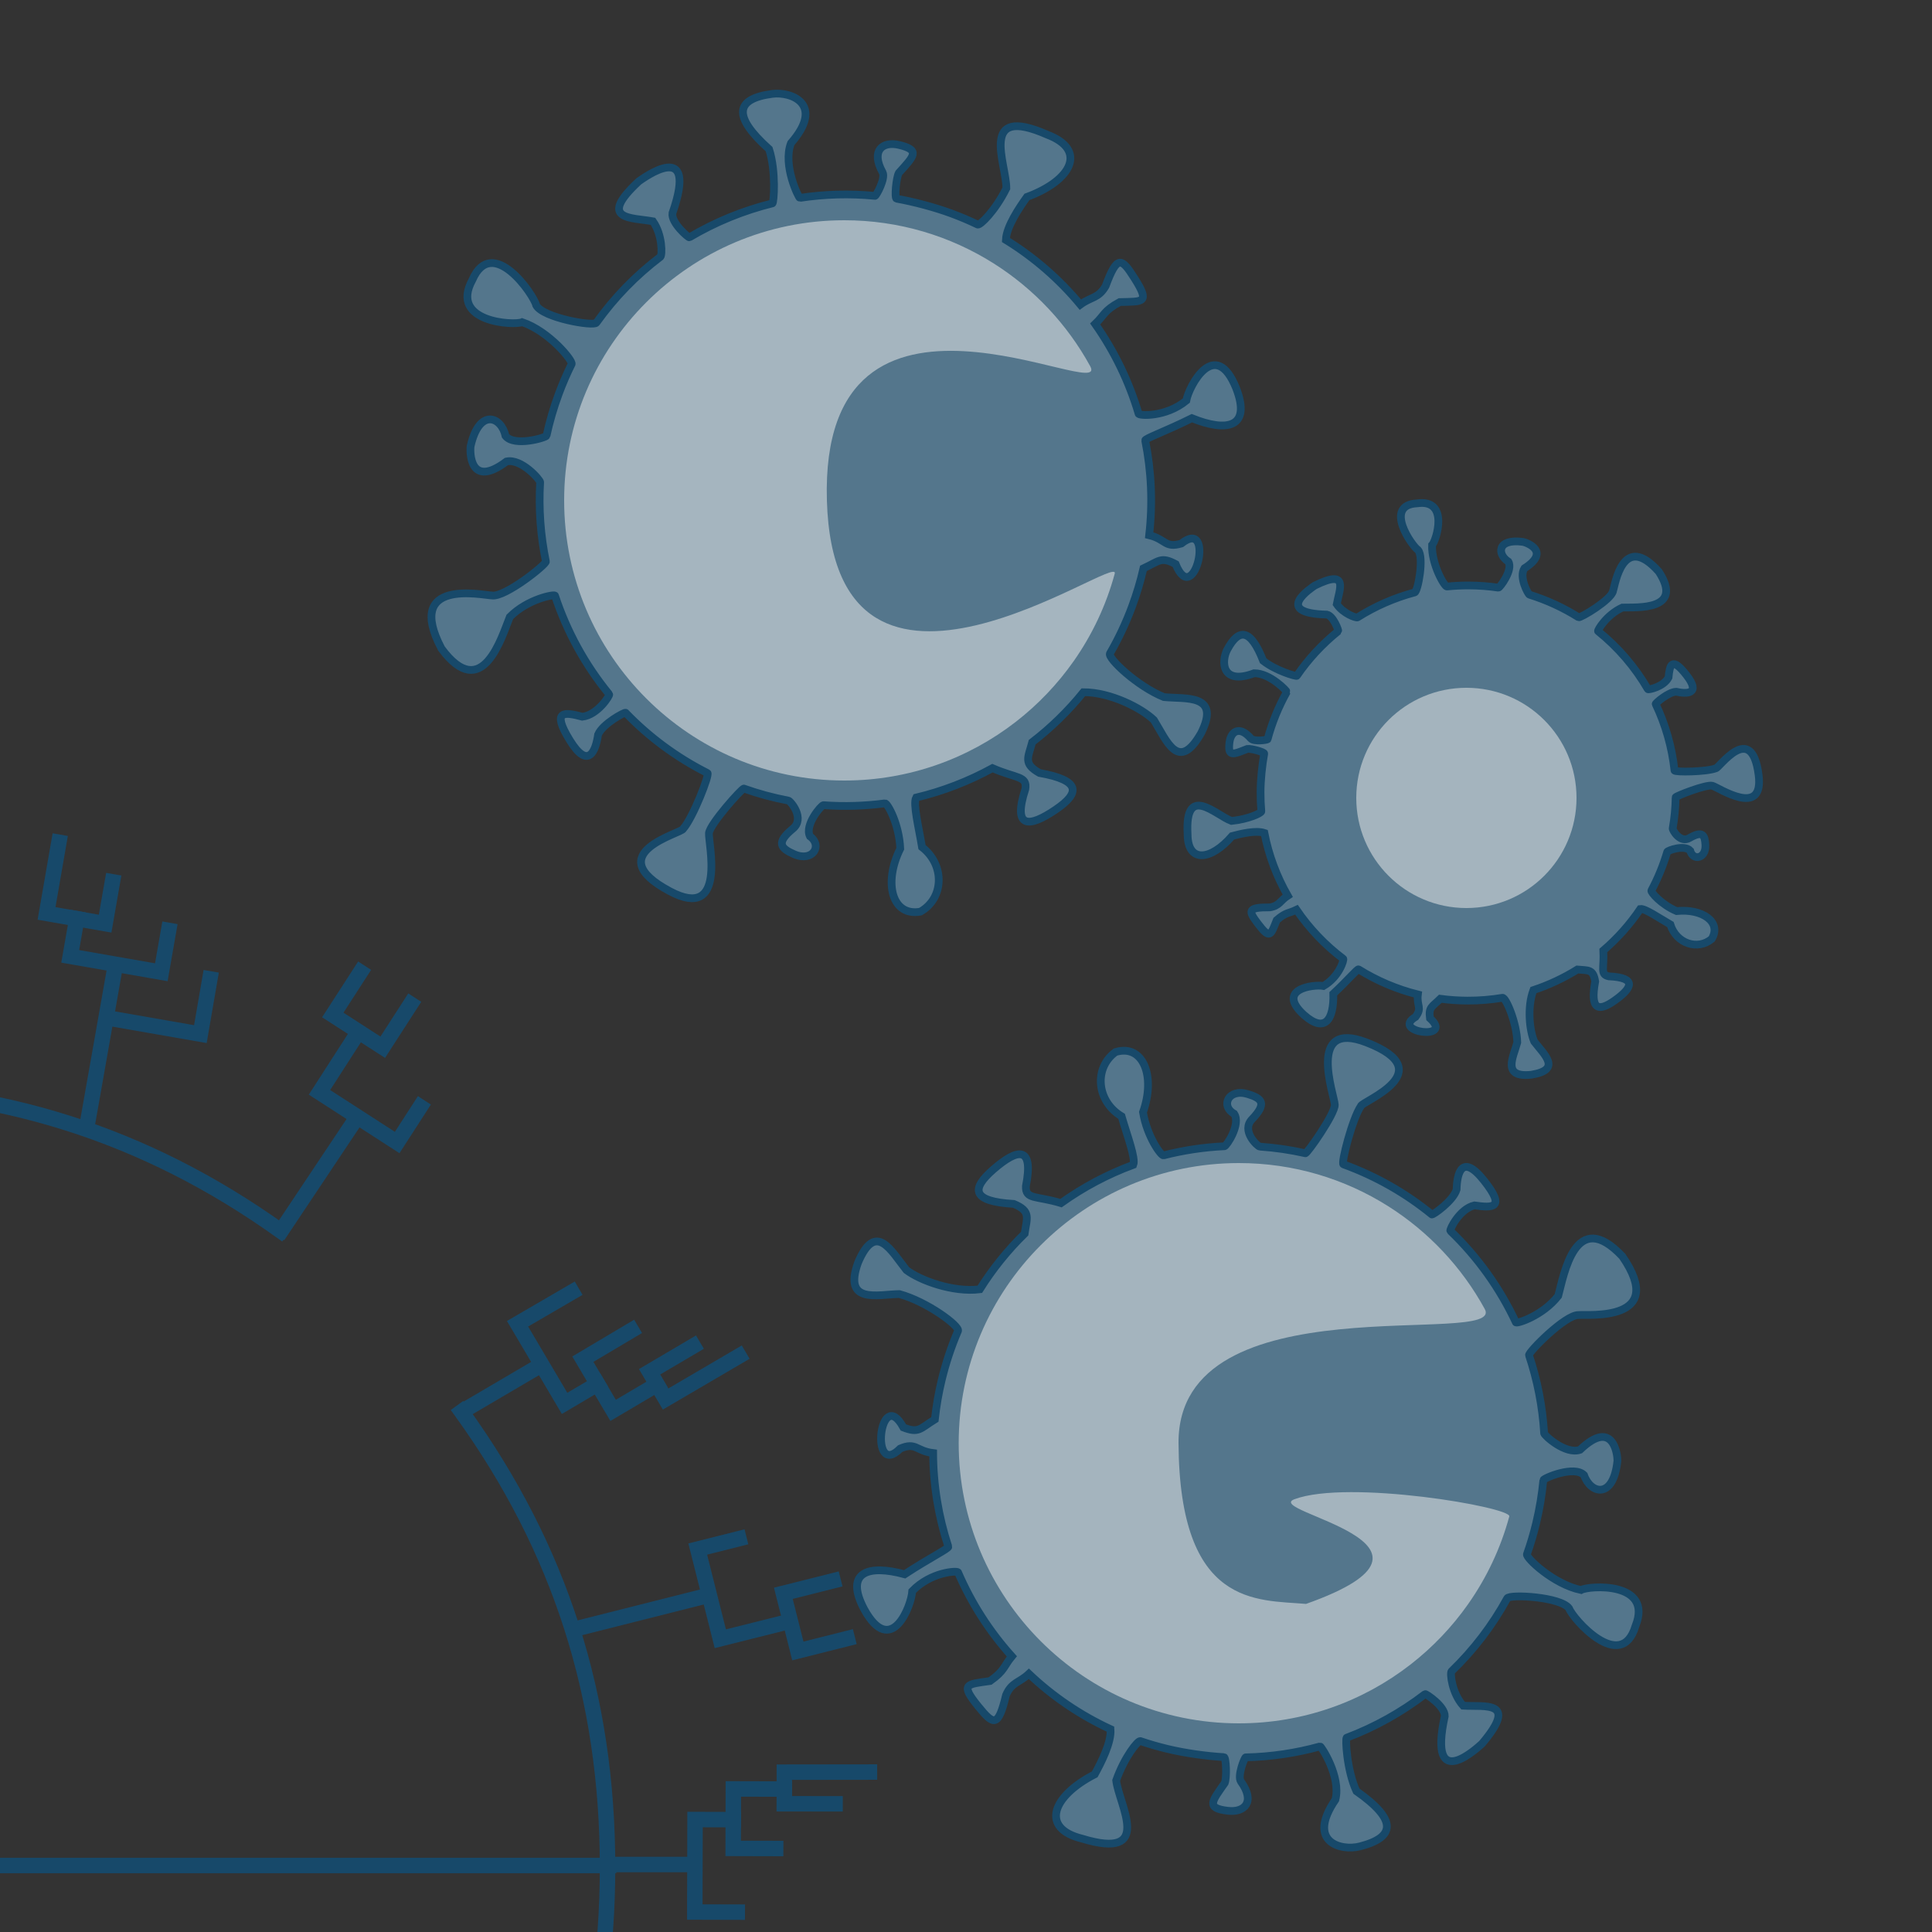 <svg xmlns="http://www.w3.org/2000/svg" preserveAspectRatio="xMinYMin" viewBox="0 0 500 500" width="500pt" height="500pt">

	<rect x="0" y="0" width="500" height="500" fill="#333333" stroke="none"/>

	<style>
        .rotate {
            transform-box: fill-box;
            transform-origin: center;
            animation: rotationClockwise 20s infinite linear;
        }

        .rotateAC {
            transform-box: fill-box;
            transform-origin: center;
            animation: rotationAnticlockwise 20s infinite linear;
        }

        .rotateTree {
            transform-box: fill-box;
            transform-origin: center;
            animation: rotationAnticlockwise 40s infinite linear;
        }

        @keyframes rotationClockwise {
            from {
                transform: rotate(0deg);
            }
            to {
                transform: rotate(359deg);
            }
        }

        @keyframes rotationAnticlockwise {
            from {
                transform: rotate(0deg);
            }
            to {
                transform: rotate(-359deg);
            }
        }
	</style>

<g style="isolation:isolate" id="cogs"><path d=" M 395.165 402.242 C 394.852 403.122 401.993 409.999 409.161 411.493 C 411.132 410.345 427.921 409.188 423.269 420.795 C 419.563 433.209 406.968 418.843 406.074 416.25 C 403.951 413.24 390.672 412.536 390.072 413.635 C 386.206 420.714 381.322 427.062 375.66 432.53 C 375.203 432.972 375.755 438.209 378.661 441.432 C 384.261 441.778 393.117 439.947 383.537 451.272 C 382.567 452.108 369.434 464.564 373.903 444.14 C 373.985 441.565 368.999 438.286 368.809 438.431 C 362.641 443.16 355.797 446.973 348.51 449.727 C 348.146 449.864 348.511 458.089 351.041 463.549 C 361.605 470.973 361.185 475.465 351.951 477.846 C 347.087 479.1 338.062 476.803 345.604 465.76 C 347.109 459.758 341.892 451.901 341.648 451.968 C 335.435 453.689 328.969 454.66 322.38 454.804 C 322.085 454.811 320.166 459.595 321.135 461.046 C 324.966 466.345 322.078 469.129 317.796 468.632 C 312.039 467.964 313.618 466.21 316.975 461.428 C 317.511 460.07 317.345 454.782 316.758 454.746 C 312.177 454.47 306.724 453.721 302.107 452.61 C 299.727 452.037 297.398 451.361 295.123 450.589 C 294.512 450.382 291.058 454.602 288.866 460.776 C 289.565 467.057 298.741 481.535 280.014 475.831 C 269.263 473.181 272.21 464.879 283.315 459.196 C 284.946 456.229 287.684 450.931 287.4 447.506 C 279.496 443.856 272.395 438.985 266.272 433.182 C 263.782 435.536 261.829 435.274 260.353 438.702 C 258.33 447.127 257.132 446.479 253.214 441.667 C 248.341 435.683 250.197 435.926 256.238 435.045 C 260.084 432.329 259.729 431.236 261.872 428.665 C 256.076 422.221 251.368 414.865 247.944 406.915 C 247.748 406.461 240.933 406.761 236.092 411.769 C 235.864 415.64 230.626 429.162 223.651 416.467 C 218.528 406.816 224.684 404.859 234.122 407.425 C 240.482 403.245 245.587 400.755 245.431 400.281 C 242.896 392.56 241.531 384.396 241.497 376.049 C 237.062 375.52 237.078 373.134 232.977 374.888 C 225.006 382.921 227.638 358.201 233.802 369.435 C 237.809 370.976 238.074 369.748 241.944 367.343 C 242.307 363.961 242.892 360.564 243.709 357.168 C 244.776 352.74 246.196 348.488 247.934 344.437 C 248.462 343.205 239.952 336.852 232.73 334.901 C 227.156 334.99 218.164 337.607 222.047 326.802 C 226.652 315.905 230.594 323.677 234.591 328.7 C 238.108 331.35 246.546 334.526 253.57 333.675 C 256.888 328.383 260.796 323.554 265.181 319.256 C 265.753 315.174 266.912 313.471 262.37 311.572 C 251.442 310.944 251.31 307.679 257.051 302.677 C 263.344 297.193 267.597 296.374 265.501 306.989 C 265.355 310.511 268.136 309.406 274.588 311.365 C 280.345 307.249 286.642 303.907 293.302 301.447 C 293.972 299.781 291.703 293.837 290.265 288.9 C 283.72 284.963 283.076 276.366 288.7 272.267 C 295.811 270.109 299.141 278.465 295.806 287.831 C 296.845 294.164 300.5 299.168 301.123 299.009 C 306.24 297.701 311.519 296.898 316.89 296.645 C 317.415 296.62 321.203 290.96 319.397 288.237 C 315.816 286.288 317.839 281.601 322.94 283.149 C 326.604 284.261 327.942 285.55 324.048 289.632 C 321.098 292.65 325.463 296.707 326.035 296.746 C 330.222 297.037 333.9 297.587 337.846 298.468 C 338.281 298.565 345.538 288.261 345.443 285.912 C 345.342 283.412 338.026 263.738 353.66 269.788 C 373.26 277.372 352.32 285.068 352.201 286.249 C 349.996 289.437 346.998 301.086 347.675 301.332 C 356.157 304.407 363.849 308.836 370.561 314.307 C 370.8 314.503 376.129 310.787 376.969 307.846 C 377.062 303.684 378.334 298.322 384.054 305.525 C 389.819 312.785 386.244 312.618 381.566 311.958 C 377.696 312.863 375.084 318.291 375.35 318.546 C 382.429 325.342 388.176 333.391 392.313 342.234 C 392.495 342.624 399.228 340.569 403.271 335.369 C 404.729 330.06 407.635 312.164 419.86 325.137 C 431.585 342.171 411.063 340.112 408.542 340.331 C 405.135 340.176 395.458 349.992 395.705 350.733 C 397.864 357.2 399.2 363.982 399.619 370.926 C 399.652 371.478 405.115 376.506 408.908 375.212 C 417.54 366.943 418.621 376.542 418.593 378.043 C 417.542 388.172 411.602 386.588 409.942 381.746 C 407.351 379.159 399.458 382.57 399.412 383.062 C 399.061 386.766 398.445 390.49 397.549 394.212 C 396.887 396.959 396.09 399.637 395.165 402.242 Z " id="g-cog" class="rotate" fill="rgb(84,118,140)" vector-effect="non-scaling-stroke" stroke-width="2" stroke="rgb(23,73,106)" stroke-linejoin="miter" stroke-linecap="square" stroke-miterlimit="3"/><path d=" M 374.461 151.793 C 373.831 151.857 370.447 146.038 370.618 141.069 C 371.693 139.955 375.165 129.068 366.759 130.263 C 357.974 130.705 365.416 141.33 366.983 142.338 C 368.625 144.223 366.947 153.095 366.126 153.314 C 360.833 154.722 355.858 156.918 351.338 159.771 C 350.973 160.001 347.608 158.792 345.951 156.356 C 346.627 152.606 349.263 147.06 340.248 151.552 C 339.54 152.057 329.206 158.709 343.397 159.056 C 345.109 159.418 346.467 163.236 346.341 163.337 C 342.227 166.643 338.608 170.541 335.616 174.903 C 335.467 175.121 330.101 173.553 326.908 171.004 C 323.716 162.838 320.685 162.391 317.625 168.097 C 316.014 171.103 316.072 177.426 324.572 174.233 C 328.774 174.209 333.115 178.917 333.031 179.067 C 330.894 182.887 329.21 186.995 328.052 191.318 C 328 191.512 324.535 192.005 323.734 191.132 C 320.857 187.751 318.555 189.206 318.192 192.111 C 317.704 196.015 319.115 195.257 322.811 193.814 C 323.793 193.679 327.254 194.643 327.183 195.035 C 326.626 198.101 326.24 201.819 326.228 205.043 C 326.222 206.705 326.292 208.35 326.434 209.975 C 326.473 210.411 323.132 212.009 318.706 212.458 C 314.676 210.984 306.608 202.596 307.349 215.868 C 307.362 223.386 313.313 222.782 318.853 216.374 C 321.072 215.777 325.009 214.827 327.222 215.566 C 328.354 221.368 330.421 226.838 333.261 231.812 C 331.306 233.074 331.164 234.405 328.665 234.825 C 322.782 234.801 323.016 235.695 325.558 239.056 C 328.718 243.235 328.857 241.972 330.413 238.129 C 332.825 236.031 333.488 236.442 335.53 235.443 C 338.845 240.305 342.937 244.597 347.628 248.138 C 347.896 248.341 346.599 252.787 342.515 255.172 C 339.925 254.697 330.161 255.971 337.408 262.619 C 342.947 267.555 345.231 263.811 345.062 257.172 C 348.845 253.652 351.31 250.686 351.598 250.866 C 356.281 253.783 361.446 256.001 366.945 257.37 C 366.579 260.38 368.155 260.755 366.337 263.177 C 359.752 267.137 376.481 269.39 370.066 263.512 C 369.696 260.62 370.549 260.644 372.759 258.479 C 375.049 258.786 377.384 258.948 379.755 258.957 C 382.848 258.968 385.881 258.717 388.834 258.225 C 389.731 258.075 392.548 264.713 392.67 269.79 C 391.712 273.453 388.535 278.961 396.288 278.143 C 404.218 276.864 399.728 273.01 397.06 269.563 C 395.88 266.816 395.147 260.738 396.841 256.243 C 400.866 254.909 404.682 253.111 408.224 250.912 C 411.009 251.193 412.319 250.703 412.838 254.005 C 411.49 261.314 413.622 261.928 417.847 258.949 C 422.479 255.683 423.705 253.01 416.366 252.68 C 414.02 252.207 415.197 250.551 414.946 245.98 C 418.59 242.847 421.81 239.233 424.507 235.238 C 425.714 235.064 429.268 237.52 432.292 239.265 C 433.833 244.217 439.399 246.028 443.009 242.98 C 445.58 238.639 440.607 235.095 433.891 235.783 C 429.882 234.076 427.171 230.857 427.376 230.473 C 429.065 227.309 430.446 223.956 431.479 220.455 C 431.581 220.112 435.925 218.527 437.429 220.158 C 438.137 222.834 441.555 222.256 441.357 218.642 C 441.214 216.046 440.58 214.956 437.259 216.865 C 434.793 218.324 432.822 214.79 432.888 214.407 C 433.372 211.598 433.602 209.084 433.658 206.339 C 433.664 206.037 441.631 202.913 443.165 203.354 C 444.797 203.824 456.593 211.824 455.125 200.536 C 453.285 186.385 444.831 198.955 444.033 198.843 C 441.574 199.783 433.407 199.881 433.355 199.394 C 432.695 193.304 431.015 187.517 428.489 182.207 C 428.399 182.018 431.709 179.102 433.785 179.023 C 436.544 179.633 440.286 179.659 436.458 174.724 C 432.6 169.751 432.133 172.136 431.814 175.327 C 430.593 177.734 426.591 178.581 426.466 178.365 C 423.126 172.599 418.745 167.51 413.579 163.355 C 413.351 163.172 415.793 159.063 419.875 157.235 C 423.612 157.13 435.884 158.101 429.3 147.945 C 419.957 137.463 418.004 151.331 417.453 152.958 C 417.005 155.231 408.97 160.029 408.521 159.746 C 404.604 157.279 400.346 155.304 395.834 153.907 C 395.476 153.796 393.041 149.382 394.506 147.089 C 401.353 142.73 395.196 140.469 394.202 140.245 C 387.351 139.304 387.438 143.477 390.364 145.353 C 391.651 147.48 388.128 152.135 387.796 152.086 C 385.297 151.72 382.741 151.526 380.142 151.516 C 378.224 151.509 376.328 151.603 374.461 151.793 Z " id="o-cog" class="rotateAC" fill="rgb(84,118,140)" vector-effect="non-scaling-stroke" stroke-width="2" stroke="rgb(23,73,106)" stroke-linejoin="miter" stroke-linecap="square" stroke-miterlimit="3"/><path d=" M 147.938 94.225 C 148.353 93.389 142.081 85.712 135.141 83.376 C 133.048 84.281 116.24 83.434 122.239 72.462 C 127.395 60.578 138.192 76.339 138.772 79.02 C 140.521 82.261 153.623 84.539 154.349 83.519 C 159.03 76.95 164.633 71.228 170.906 66.471 C 171.412 66.087 171.486 60.822 168.985 57.276 C 163.465 56.267 154.454 57.031 165.314 46.926 C 166.375 46.212 180.897 35.406 174.031 55.153 C 173.643 57.7 178.204 61.549 178.41 61.427 C 185.097 57.465 192.345 54.493 199.908 52.625 C 200.286 52.532 200.901 44.322 199.038 38.601 C 189.432 29.973 190.383 25.562 199.835 24.297 C 204.814 23.63 213.501 26.983 204.7 37.051 C 202.491 42.832 206.737 51.254 206.988 51.216 C 213.361 50.246 219.896 50.05 226.456 50.691 C 226.75 50.72 229.224 46.197 228.434 44.641 C 225.261 38.924 228.46 36.503 232.652 37.506 C 238.289 38.854 236.513 40.408 232.611 44.757 C 231.916 46.042 231.453 51.312 232.031 51.417 C 236.547 52.236 241.873 53.628 246.324 55.28 C 248.62 56.132 250.852 57.08 253.018 58.117 C 253.6 58.396 257.532 54.616 260.442 48.746 C 260.495 42.427 253.105 26.961 271.022 34.851 C 281.381 38.76 277.468 46.653 265.766 50.975 C 263.794 53.727 260.446 58.662 260.32 62.097 C 267.734 66.66 274.206 72.342 279.595 78.832 C 282.347 76.79 284.255 77.282 286.128 74.055 C 289.139 65.93 290.251 66.716 293.57 71.959 C 297.696 78.48 295.882 78.018 289.779 78.175 C 285.638 80.414 285.861 81.541 283.427 83.84 C 288.416 90.927 292.216 98.79 294.67 107.091 C 294.811 107.566 301.613 108.078 307.015 103.681 C 307.701 99.865 314.51 87.061 319.926 100.495 C 323.866 110.687 317.52 111.898 308.455 108.228 C 301.643 111.623 296.278 113.487 296.376 113.977 C 297.975 121.944 298.36 130.213 297.401 138.505 C 301.742 139.558 301.442 141.925 305.723 140.671 C 314.592 133.642 309.04 157.875 304.255 145.987 C 300.46 143.98 300.05 145.168 295.921 147.096 C 295.159 150.411 294.175 153.715 292.959 156.989 C 291.374 161.259 289.458 165.311 287.251 169.128 C 286.58 170.287 294.274 177.607 301.213 180.403 C 306.758 180.978 315.998 179.448 310.857 189.715 C 304.989 199.988 301.999 191.802 298.628 186.339 C 295.451 183.29 287.45 179.133 280.375 179.143 C 276.451 184.003 271.997 188.333 267.132 192.079 C 266.078 196.064 264.725 197.617 269.009 200.042 C 279.785 201.966 279.528 205.223 273.233 209.507 C 266.333 214.204 262.012 214.511 265.356 204.221 C 265.919 200.741 263.026 201.507 256.854 198.795 C 250.647 202.198 243.998 204.767 237.093 206.418 C 236.229 207.992 237.775 214.164 238.617 219.236 C 244.647 223.924 244.263 232.537 238.193 235.938 C 230.876 237.235 228.563 228.543 232.988 219.64 C 232.709 213.228 229.674 207.824 229.038 207.908 C 223.801 208.599 218.464 208.768 213.101 208.381 C 212.576 208.343 208.143 213.513 209.612 216.431 C 212.936 218.792 210.37 223.206 205.489 221.062 C 201.984 219.522 200.809 218.083 205.16 214.493 C 208.448 211.847 204.596 207.3 204.033 207.193 C 199.91 206.407 196.324 205.423 192.51 204.079 C 192.09 203.931 183.66 213.299 183.474 215.643 C 183.277 218.137 188.203 238.541 173.398 230.675 C 154.839 220.814 176.546 215.663 176.805 214.504 C 179.373 211.601 183.735 200.391 183.091 200.067 C 175.036 196.005 167.925 190.693 161.911 184.462 C 161.697 184.24 155.964 187.295 154.781 190.116 C 154.193 194.236 152.293 199.41 147.47 191.578 C 142.609 183.684 146.139 184.275 150.704 185.486 C 154.655 185.048 157.894 179.969 157.66 179.684 C 151.44 172.095 146.69 163.42 143.635 154.147 C 143.5 153.738 136.57 154.978 131.937 159.66 C 129.858 164.758 124.846 182.182 114.249 167.847 C 104.633 149.54 124.765 154.024 127.294 154.107 C 130.659 154.666 141.434 146.07 141.276 145.305 C 139.902 138.627 139.382 131.734 139.791 124.79 C 139.824 124.238 134.998 118.596 131.078 119.43 C 121.524 126.614 121.592 116.955 121.798 115.467 C 124.047 105.535 129.756 107.814 130.828 112.819 C 133.094 115.696 141.336 113.247 141.441 112.764 C 142.229 109.128 143.284 105.504 144.616 101.915 C 145.599 99.267 146.71 96.702 147.938 94.225 Z " id="c-cog" class="rotate" fill="rgb(84,118,140)" vector-effect="non-scaling-stroke" stroke-width="2" stroke="rgb(23,73,106)" stroke-linejoin="miter" stroke-linecap="square" stroke-miterlimit="3"/></g><g style="isolation:isolate" id="labels"/><circle vector-effect="non-scaling-stroke" cx="379.5" cy="206.5" r="28.5" id="Ellipse" fill="rgb(164,180,190)"/><path d=" M 146 129.5 C 146 89.486 178.486 57 218.5 57 C 232.686 57 245.926 61.083 257.108 68.138 C 267.549 74.725 276.196 83.903 282.142 94.767 C 287.789 105.083 212.085 62.534 214 129.5 C 215.915 196.466 290.128 142.411 288.493 148.454 C 286.271 156.668 282.64 164.306 277.875 171.092 C 273.692 177.05 268.635 182.351 262.891 186.808 C 250.621 196.329 235.218 202 218.5 202 C 178.486 202 146 169.514 146 129.5 Z " id="Path" fill="rgb(235,235,235)" fill-opacity="0.53"/><path d=" M 248.108 373.5 C 248.108 333.486 280.594 301 320.608 301 C 334.794 301 348.034 305.083 359.216 312.138 C 369.657 318.725 378.304 327.903 384.25 338.767 C 389.897 349.083 304.74 330.92 305 373.5 C 305.26 416.08 325.37 413.989 338 415.092 C 382.165 399.432 326.473 391.192 335 388 C 348.907 382.795 391.247 390.065 390.601 392.454 C 388.379 400.668 384.748 408.306 379.983 415.092 C 375.8 421.05 370.743 426.351 364.999 430.808 C 352.729 440.329 337.326 446 320.608 446 C 280.594 446 248.108 413.514 248.108 373.5 Z " id="Path" fill="rgb(164,180,190)"/><g style="isolation:isolate" id="tree" class="rotateTree"><g style="isolation:isolate" id="section"><path d=" M -162.046 319.301 C -126.619 293.732 -88.306 281.509 -44.202 281.509 C -0.503 281.509 37.578 293.517 72.565 318.516" id="Path" fill="none" vector-effect="non-scaling-stroke" stroke-width="4" stroke="rgb(23,73,106)" stroke-linejoin="miter" stroke-linecap="square" stroke-miterlimit="3"/><line x1="-44.614" y1="281.25" x2="-44.614" y2="484.188" id="Path" vector-effect="non-scaling-stroke" stroke-width="4" stroke="rgb(23,73,106)" stroke-linejoin="miter" stroke-linecap="square" stroke-miterlimit="3"/><g style="isolation:isolate" id="clade"><path d=" M -176.465 247.486 L -165.341 266.485 L -172.38 270.644 L -179.051 259.323" id="Path" fill="none" vector-effect="non-scaling-stroke" stroke-width="4" stroke="rgb(23,73,106)" stroke-linejoin="miter" stroke-linecap="square" stroke-miterlimit="3"/><path d=" M -169.11 268.712 L -162.4 280.069 L -175.651 287.897 L -183.123 275.325" id="Path" fill="none" vector-effect="non-scaling-stroke" stroke-width="4" stroke="rgb(23,73,106)" stroke-linejoin="miter" stroke-linecap="square" stroke-miterlimit="3"/><path d=" M -169.24 284.11 L -164.208 292.628 L -184.816 304.801 L -193.016 290.715" id="Path" fill="none" vector-effect="non-scaling-stroke" stroke-width="4" stroke="rgb(23,73,106)" stroke-linejoin="miter" stroke-linecap="square" stroke-miterlimit="3"/><line x1="-173.708" y1="299.443" x2="-163.336" y2="317.097" id="Path" vector-effect="non-scaling-stroke" stroke-width="4" stroke="rgb(23,73,106)" stroke-linejoin="miter" stroke-linecap="square" stroke-miterlimit="3"/></g><g style="isolation:isolate" id="clade"><path d=" M -68.798 213.734 L -68.77 235.751 L -60.595 235.772 L -60.574 222.632" id="Path" fill="none" vector-effect="non-scaling-stroke" stroke-width="4" stroke="rgb(23,73,106)" stroke-linejoin="miter" stroke-linecap="square" stroke-miterlimit="3"/><path d=" M -64.393 235.762 L -64.428 248.953 L -49.038 248.994 L -49.009 238.001" id="Path" fill="none" vector-effect="non-scaling-stroke" stroke-width="4" stroke="rgb(23,73,106)" stroke-linejoin="miter" stroke-linecap="square" stroke-miterlimit="3"/><path d=" M -56.484 248.974 L -56.511 258.868 L -32.576 258.931 L -32.546 247.938" id="Path" fill="none" vector-effect="non-scaling-stroke" stroke-width="4" stroke="rgb(23,73,106)" stroke-linejoin="miter" stroke-linecap="square" stroke-miterlimit="3"/><line x1="-44.868" y1="259.935" x2="-44.868" y2="281.281" id="Path" vector-effect="non-scaling-stroke" stroke-width="4" stroke="rgb(23,73,106)" stroke-linejoin="miter" stroke-linecap="square" stroke-miterlimit="3"/></g><g style="isolation:isolate" id="clade"><line x1="29.717" y1="250.57" x2="22.442" y2="291.814" id="Path" vector-effect="non-scaling-stroke" stroke-width="4" stroke="rgb(23,73,106)" stroke-linejoin="miter" stroke-linecap="square" stroke-miterlimit="3"/><path d=" M 15.246 217.97 L 12.047 236.394 L 27.208 239.038 L 29.097 228.209" id="Path" fill="none" vector-effect="non-scaling-stroke" stroke-width="4" stroke="rgb(23,73,106)" stroke-linejoin="miter" stroke-linecap="square" stroke-miterlimit="3"/><path d=" M 19.873 237.759 L 18.172 247.505 L 41.751 251.618 L 43.641 240.789" id="Path" fill="none" vector-effect="non-scaling-stroke" stroke-width="4" stroke="rgb(23,73,106)" stroke-linejoin="miter" stroke-linecap="square" stroke-miterlimit="3"/><path d=" M 28.278 263.517 L 51.857 267.63 L 54.321 253.339" id="Path" fill="none" vector-effect="non-scaling-stroke" stroke-width="4" stroke="rgb(23,73,106)" stroke-linejoin="miter" stroke-linecap="square" stroke-miterlimit="3"/></g><g style="isolation:isolate" id="clade"><path d=" M 93.281 251.595 L 86.125 262.676 L 99.054 271.025 L 106.255 259.863" id="Path" fill="none" vector-effect="non-scaling-stroke" stroke-width="4" stroke="rgb(23,73,106)" stroke-linejoin="miter" stroke-linecap="square" stroke-miterlimit="3"/><path d=" M 92.457 267.518 L 82.681 282.697 L 102.788 295.682 L 108.751 286.447" id="Path" fill="none" vector-effect="non-scaling-stroke" stroke-width="4" stroke="rgb(23,73,106)" stroke-linejoin="miter" stroke-linecap="square" stroke-miterlimit="3"/><line x1="91.902" y1="289.886" x2="73.009" y2="318.197" id="Path" vector-effect="non-scaling-stroke" stroke-width="4" stroke="rgb(23,73,106)" stroke-linejoin="miter" stroke-linecap="square" stroke-miterlimit="3"/></g><g style="isolation:isolate" id="clade"><path d=" M -103.357 219.464 L -100.136 232.256 L -115.06 236.014 L -118.298 223.131" id="Path" fill="none" vector-effect="non-scaling-stroke" stroke-width="4" stroke="rgb(23,73,106)" stroke-linejoin="miter" stroke-linecap="square" stroke-miterlimit="3"/><path d=" M -107.687 234.81 L -103.299 252.324 L -126.51 258.168 L -129.194 247.508" id="Path" fill="none" vector-effect="non-scaling-stroke" stroke-width="4" stroke="rgb(23,73,106)" stroke-linejoin="miter" stroke-linecap="square" stroke-miterlimit="3"/><line x1="-114.339" y1="256.172" x2="-106.173" y2="288.516" id="Path" vector-effect="non-scaling-stroke" stroke-width="4" stroke="rgb(23,73,106)" stroke-linejoin="miter" stroke-linecap="square" stroke-miterlimit="3"/></g></g><g style="isolation:isolate" id="section"><path d=" M -162.051 646.814 C -126.63 672.391 -88.32 684.622 -44.216 684.632 C -0.516 684.641 37.567 672.642 72.56 647.65" id="Path" fill="none" vector-effect="non-scaling-stroke" stroke-width="4" stroke="rgb(23,73,106)" stroke-linejoin="miter" stroke-linecap="square" stroke-miterlimit="3"/><line x1="-44.627" y1="684.891" x2="-44.583" y2="481.953" id="Path" vector-effect="non-scaling-stroke" stroke-width="4" stroke="rgb(23,73,106)" stroke-linejoin="miter" stroke-linecap="square" stroke-miterlimit="3"/><g style="isolation:isolate" id="clade"><path d=" M -176.486 718.626 L -165.358 699.629 L -172.396 695.469 L -179.069 706.789" id="Path" fill="none" vector-effect="non-scaling-stroke" stroke-width="4" stroke="rgb(23,73,106)" stroke-linejoin="miter" stroke-linecap="square" stroke-miterlimit="3"/><path d=" M -169.126 697.402 L -162.414 686.046 L -175.663 678.216 L -183.138 690.786" id="Path" fill="none" vector-effect="non-scaling-stroke" stroke-width="4" stroke="rgb(23,73,106)" stroke-linejoin="miter" stroke-linecap="square" stroke-miterlimit="3"/><path d=" M -169.253 682.004 L -164.219 673.487 L -184.825 661.309 L -193.028 675.394" id="Path" fill="none" vector-effect="non-scaling-stroke" stroke-width="4" stroke="rgb(23,73,106)" stroke-linejoin="miter" stroke-linecap="square" stroke-miterlimit="3"/><line x1="-173.717" y1="666.669" x2="-163.341" y2="649.017" id="Path" vector-effect="non-scaling-stroke" stroke-width="4" stroke="rgb(23,73,106)" stroke-linejoin="miter" stroke-linecap="square" stroke-miterlimit="3"/></g><g style="isolation:isolate" id="clade"><path d=" M -68.826 752.401 L -68.794 730.385 L -60.618 730.365 L -60.601 743.505" id="Path" fill="none" vector-effect="non-scaling-stroke" stroke-width="4" stroke="rgb(23,73,106)" stroke-linejoin="miter" stroke-linecap="square" stroke-miterlimit="3"/><path d=" M -64.417 730.374 L -64.449 717.183 L -49.059 717.145 L -49.032 728.138" id="Path" fill="none" vector-effect="non-scaling-stroke" stroke-width="4" stroke="rgb(23,73,106)" stroke-linejoin="miter" stroke-linecap="square" stroke-miterlimit="3"/><path d=" M -56.505 717.163 L -56.529 707.27 L -32.594 707.212 L -32.567 718.205" id="Path" fill="none" vector-effect="non-scaling-stroke" stroke-width="4" stroke="rgb(23,73,106)" stroke-linejoin="miter" stroke-linecap="square" stroke-miterlimit="3"/><line x1="-44.886" y1="706.205" x2="-44.881" y2="684.86" id="Path" vector-effect="non-scaling-stroke" stroke-width="4" stroke="rgb(23,73,106)" stroke-linejoin="miter" stroke-linecap="square" stroke-miterlimit="3"/></g><g style="isolation:isolate" id="clade"><line x1="29.697" y1="715.586" x2="22.431" y2="674.341" id="Path" vector-effect="non-scaling-stroke" stroke-width="4" stroke="rgb(23,73,106)" stroke-linejoin="miter" stroke-linecap="square" stroke-miterlimit="3"/><path d=" M 15.219 748.183 L 12.024 729.759 L 27.185 727.118 L 29.072 737.947" id="Path" fill="none" vector-effect="non-scaling-stroke" stroke-width="4" stroke="rgb(23,73,106)" stroke-linejoin="miter" stroke-linecap="square" stroke-miterlimit="3"/><path d=" M 19.85 728.396 L 18.152 718.649 L 41.731 714.541 L 43.618 725.37" id="Path" fill="none" vector-effect="non-scaling-stroke" stroke-width="4" stroke="rgb(23,73,106)" stroke-linejoin="miter" stroke-linecap="square" stroke-miterlimit="3"/><path d=" M 28.261 702.64 L 51.841 698.531 L 54.302 712.823" id="Path" fill="none" vector-effect="non-scaling-stroke" stroke-width="4" stroke="rgb(23,73,106)" stroke-linejoin="miter" stroke-linecap="square" stroke-miterlimit="3"/></g><g style="isolation:isolate" id="clade"><path d=" M 93.261 714.575 L 86.108 703.492 L 99.038 695.146 L 106.237 706.31" id="Path" fill="none" vector-effect="non-scaling-stroke" stroke-width="4" stroke="rgb(23,73,106)" stroke-linejoin="miter" stroke-linecap="square" stroke-miterlimit="3"/><path d=" M 92.44 698.652 L 82.667 683.471 L 102.777 670.491 L 108.739 679.727" id="Path" fill="none" vector-effect="non-scaling-stroke" stroke-width="4" stroke="rgb(23,73,106)" stroke-linejoin="miter" stroke-linecap="square" stroke-miterlimit="3"/><line x1="91.89" y1="676.284" x2="73.004" y2="647.969" id="Path" vector-effect="non-scaling-stroke" stroke-width="4" stroke="rgb(23,73,106)" stroke-linejoin="miter" stroke-linecap="square" stroke-miterlimit="3"/></g><g style="isolation:isolate" id="clade"><path d=" M -103.384 746.664 L -100.16 733.872 L -115.084 730.111 L -118.324 742.993" id="Path" fill="none" vector-effect="non-scaling-stroke" stroke-width="4" stroke="rgb(23,73,106)" stroke-linejoin="miter" stroke-linecap="square" stroke-miterlimit="3"/><path d=" M -107.71 731.317 L -103.319 713.804 L -126.528 707.955 L -129.215 718.614" id="Path" fill="none" vector-effect="non-scaling-stroke" stroke-width="4" stroke="rgb(23,73,106)" stroke-linejoin="miter" stroke-linecap="square" stroke-miterlimit="3"/><line x1="-114.358" y1="709.953" x2="-106.185" y2="677.611" id="Path" vector-effect="non-scaling-stroke" stroke-width="4" stroke="rgb(23,73,106)" stroke-linejoin="miter" stroke-linecap="square" stroke-miterlimit="3"/></g></g><g style="isolation:isolate" id="section"><path d=" M 119.44 365.358 C 145.01 400.785 157.233 439.098 157.233 483.202 C 157.233 526.901 145.225 564.982 120.226 599.969" id="Path" fill="none" vector-effect="non-scaling-stroke" stroke-width="4" stroke="rgb(23,73,106)" stroke-linejoin="miter" stroke-linecap="square" stroke-miterlimit="3"/><line x1="157.492" y1="482.79" x2="-45.446" y2="482.79" id="Path" vector-effect="non-scaling-stroke" stroke-width="4" stroke="rgb(23,73,106)" stroke-linejoin="miter" stroke-linecap="square" stroke-miterlimit="3"/><g style="isolation:isolate" id="clade"><path d=" M 191.256 350.939 L 172.256 362.063 L 168.098 355.024 L 179.419 348.353" id="Path" fill="none" vector-effect="non-scaling-stroke" stroke-width="4" stroke="rgb(23,73,106)" stroke-linejoin="miter" stroke-linecap="square" stroke-miterlimit="3"/><path d=" M 170.03 358.294 L 158.673 365.004 L 150.845 351.753 L 163.417 344.281" id="Path" fill="none" vector-effect="non-scaling-stroke" stroke-width="4" stroke="rgb(23,73,106)" stroke-linejoin="miter" stroke-linecap="square" stroke-miterlimit="3"/><path d=" M 154.632 358.164 L 146.114 363.196 L 133.94 342.588 L 148.027 334.388" id="Path" fill="none" vector-effect="non-scaling-stroke" stroke-width="4" stroke="rgb(23,73,106)" stroke-linejoin="miter" stroke-linecap="square" stroke-miterlimit="3"/><line x1="139.299" y1="353.696" x2="121.644" y2="364.068" id="Path" vector-effect="non-scaling-stroke" stroke-width="4" stroke="rgb(23,73,106)" stroke-linejoin="miter" stroke-linecap="square" stroke-miterlimit="3"/></g><g style="isolation:isolate" id="clade"><path d=" M 225.008 458.606 L 202.991 458.634 L 202.97 466.809 L 216.11 466.83" id="Path" fill="none" vector-effect="non-scaling-stroke" stroke-width="4" stroke="rgb(23,73,106)" stroke-linejoin="miter" stroke-linecap="square" stroke-miterlimit="3"/><path d=" M 202.98 463.011 L 189.788 462.976 L 189.748 478.366 L 200.74 478.395" id="Path" fill="none" vector-effect="non-scaling-stroke" stroke-width="4" stroke="rgb(23,73,106)" stroke-linejoin="miter" stroke-linecap="square" stroke-miterlimit="3"/><path d=" M 189.767 470.92 L 179.874 470.893 L 179.811 494.828 L 190.803 494.858" id="Path" fill="none" vector-effect="non-scaling-stroke" stroke-width="4" stroke="rgb(23,73,106)" stroke-linejoin="miter" stroke-linecap="square" stroke-miterlimit="3"/><line x1="178.807" y1="482.536" x2="157.461" y2="482.536" id="Path" vector-effect="non-scaling-stroke" stroke-width="4" stroke="rgb(23,73,106)" stroke-linejoin="miter" stroke-linecap="square" stroke-miterlimit="3"/></g><g style="isolation:isolate" id="clade"><line x1="188.172" y1="557.121" x2="146.928" y2="549.846" id="Path" vector-effect="non-scaling-stroke" stroke-width="4" stroke="rgb(23,73,106)" stroke-linejoin="miter" stroke-linecap="square" stroke-miterlimit="3"/><path d=" M 220.772 542.65 L 202.348 539.451 L 199.703 554.612 L 210.533 556.501" id="Path" fill="none" vector-effect="non-scaling-stroke" stroke-width="4" stroke="rgb(23,73,106)" stroke-linejoin="miter" stroke-linecap="square" stroke-miterlimit="3"/><path d=" M 200.983 547.277 L 191.237 545.576 L 187.123 569.155 L 197.953 571.045" id="Path" fill="none" vector-effect="non-scaling-stroke" stroke-width="4" stroke="rgb(23,73,106)" stroke-linejoin="miter" stroke-linecap="square" stroke-miterlimit="3"/><path d=" M 175.225 555.682 L 171.112 579.261 L 185.402 581.725" id="Path" fill="none" vector-effect="non-scaling-stroke" stroke-width="4" stroke="rgb(23,73,106)" stroke-linejoin="miter" stroke-linecap="square" stroke-miterlimit="3"/></g><g style="isolation:isolate" id="clade"><path d=" M 187.147 620.685 L 176.065 613.529 L 167.717 626.458 L 178.879 633.659" id="Path" fill="none" vector-effect="non-scaling-stroke" stroke-width="4" stroke="rgb(23,73,106)" stroke-linejoin="miter" stroke-linecap="square" stroke-miterlimit="3"/><path d=" M 171.223 619.861 L 156.044 610.085 L 143.06 630.192 L 152.295 636.155" id="Path" fill="none" vector-effect="non-scaling-stroke" stroke-width="4" stroke="rgb(23,73,106)" stroke-linejoin="miter" stroke-linecap="square" stroke-miterlimit="3"/><line x1="148.856" y1="619.306" x2="120.545" y2="600.413" id="Path" vector-effect="non-scaling-stroke" stroke-width="4" stroke="rgb(23,73,106)" stroke-linejoin="miter" stroke-linecap="square" stroke-miterlimit="3"/></g><g style="isolation:isolate" id="clade"><path d=" M 219.278 424.047 L 206.486 427.268 L 202.728 412.344 L 215.611 409.106" id="Path" fill="none" vector-effect="non-scaling-stroke" stroke-width="4" stroke="rgb(23,73,106)" stroke-linejoin="miter" stroke-linecap="square" stroke-miterlimit="3"/><path d=" M 203.932 419.717 L 186.418 424.105 L 180.574 400.894 L 191.234 398.21" id="Path" fill="none" vector-effect="non-scaling-stroke" stroke-width="4" stroke="rgb(23,73,106)" stroke-linejoin="miter" stroke-linecap="square" stroke-miterlimit="3"/><line x1="182.569" y1="413.065" x2="150.226" y2="421.231" id="Path" vector-effect="non-scaling-stroke" stroke-width="4" stroke="rgb(23,73,106)" stroke-linejoin="miter" stroke-linecap="square" stroke-miterlimit="3"/></g></g><g style="isolation:isolate" id="section"><path d=" M -209.202 365.358 C -234.771 400.785 -246.994 439.098 -246.994 483.202 C -246.994 526.901 -234.987 564.982 -209.987 599.969" id="Path" fill="none" vector-effect="non-scaling-stroke" stroke-width="4" stroke="rgb(23,73,106)" stroke-linejoin="miter" stroke-linecap="square" stroke-miterlimit="3"/><line x1="-247.254" y1="482.79" x2="-44.316" y2="482.79" id="Path" vector-effect="non-scaling-stroke" stroke-width="4" stroke="rgb(23,73,106)" stroke-linejoin="miter" stroke-linecap="square" stroke-miterlimit="3"/><g style="isolation:isolate" id="clade"><path d=" M -281.017 350.939 L -262.018 362.063 L -257.86 355.024 L -269.18 348.353" id="Path" fill="none" vector-effect="non-scaling-stroke" stroke-width="4" stroke="rgb(23,73,106)" stroke-linejoin="miter" stroke-linecap="square" stroke-miterlimit="3"/><path d=" M -259.792 358.294 L -248.434 365.004 L -240.607 351.753 L -253.178 344.281" id="Path" fill="none" vector-effect="non-scaling-stroke" stroke-width="4" stroke="rgb(23,73,106)" stroke-linejoin="miter" stroke-linecap="square" stroke-miterlimit="3"/><path d=" M -244.394 358.164 L -235.875 363.196 L -223.702 342.588 L -237.788 334.388" id="Path" fill="none" vector-effect="non-scaling-stroke" stroke-width="4" stroke="rgb(23,73,106)" stroke-linejoin="miter" stroke-linecap="square" stroke-miterlimit="3"/><line x1="-229.06" y1="353.696" x2="-211.406" y2="364.068" id="Path" vector-effect="non-scaling-stroke" stroke-width="4" stroke="rgb(23,73,106)" stroke-linejoin="miter" stroke-linecap="square" stroke-miterlimit="3"/></g><g style="isolation:isolate" id="clade"><path d=" M -314.769 458.606 L -292.753 458.634 L -292.731 466.809 L -305.871 466.83" id="Path" fill="none" vector-effect="non-scaling-stroke" stroke-width="4" stroke="rgb(23,73,106)" stroke-linejoin="miter" stroke-linecap="square" stroke-miterlimit="3"/><path d=" M -292.741 463.011 L -279.55 462.976 L -279.509 478.366 L -290.502 478.395" id="Path" fill="none" vector-effect="non-scaling-stroke" stroke-width="4" stroke="rgb(23,73,106)" stroke-linejoin="miter" stroke-linecap="square" stroke-miterlimit="3"/><path d=" M -279.529 470.92 L -269.635 470.893 L -269.572 494.828 L -280.565 494.858" id="Path" fill="none" vector-effect="non-scaling-stroke" stroke-width="4" stroke="rgb(23,73,106)" stroke-linejoin="miter" stroke-linecap="square" stroke-miterlimit="3"/><line x1="-268.568" y1="482.536" x2="-247.222" y2="482.536" id="Path" vector-effect="non-scaling-stroke" stroke-width="4" stroke="rgb(23,73,106)" stroke-linejoin="miter" stroke-linecap="square" stroke-miterlimit="3"/></g><g style="isolation:isolate" id="clade"><line x1="-277.933" y1="557.121" x2="-236.689" y2="549.846" id="Path" vector-effect="non-scaling-stroke" stroke-width="4" stroke="rgb(23,73,106)" stroke-linejoin="miter" stroke-linecap="square" stroke-miterlimit="3"/><path d=" M -310.533 542.65 L -292.11 539.451 L -289.465 554.612 L -300.294 556.501" id="Path" fill="none" vector-effect="non-scaling-stroke" stroke-width="4" stroke="rgb(23,73,106)" stroke-linejoin="miter" stroke-linecap="square" stroke-miterlimit="3"/><path d=" M -290.745 547.277 L -280.998 545.576 L -276.885 569.155 L -287.714 571.045" id="Path" fill="none" vector-effect="non-scaling-stroke" stroke-width="4" stroke="rgb(23,73,106)" stroke-linejoin="miter" stroke-linecap="square" stroke-miterlimit="3"/><path d=" M -264.987 555.682 L -260.873 579.261 L -275.164 581.725" id="Path" fill="none" vector-effect="non-scaling-stroke" stroke-width="4" stroke="rgb(23,73,106)" stroke-linejoin="miter" stroke-linecap="square" stroke-miterlimit="3"/></g><g style="isolation:isolate" id="clade"><path d=" M -276.908 620.685 L -265.827 613.529 L -257.478 626.458 L -268.641 633.659" id="Path" fill="none" vector-effect="non-scaling-stroke" stroke-width="4" stroke="rgb(23,73,106)" stroke-linejoin="miter" stroke-linecap="square" stroke-miterlimit="3"/><path d=" M -260.985 619.861 L -245.806 610.085 L -232.822 630.192 L -242.056 636.155" id="Path" fill="none" vector-effect="non-scaling-stroke" stroke-width="4" stroke="rgb(23,73,106)" stroke-linejoin="miter" stroke-linecap="square" stroke-miterlimit="3"/><line x1="-238.618" y1="619.306" x2="-210.307" y2="600.413" id="Path" vector-effect="non-scaling-stroke" stroke-width="4" stroke="rgb(23,73,106)" stroke-linejoin="miter" stroke-linecap="square" stroke-miterlimit="3"/></g><g style="isolation:isolate" id="clade"><path d=" M -309.039 424.047 L -296.247 427.268 L -292.489 412.344 L -305.372 409.106" id="Path" fill="none" vector-effect="non-scaling-stroke" stroke-width="4" stroke="rgb(23,73,106)" stroke-linejoin="miter" stroke-linecap="square" stroke-miterlimit="3"/><path d=" M -293.693 419.717 L -276.18 424.105 L -270.335 400.894 L -280.995 398.21" id="Path" fill="none" vector-effect="non-scaling-stroke" stroke-width="4" stroke="rgb(23,73,106)" stroke-linejoin="miter" stroke-linecap="square" stroke-miterlimit="3"/><line x1="-272.331" y1="413.065" x2="-239.987" y2="421.231" id="Path" vector-effect="non-scaling-stroke" stroke-width="4" stroke="rgb(23,73,106)" stroke-linejoin="miter" stroke-linecap="square" stroke-miterlimit="3"/></g></g></g></svg>